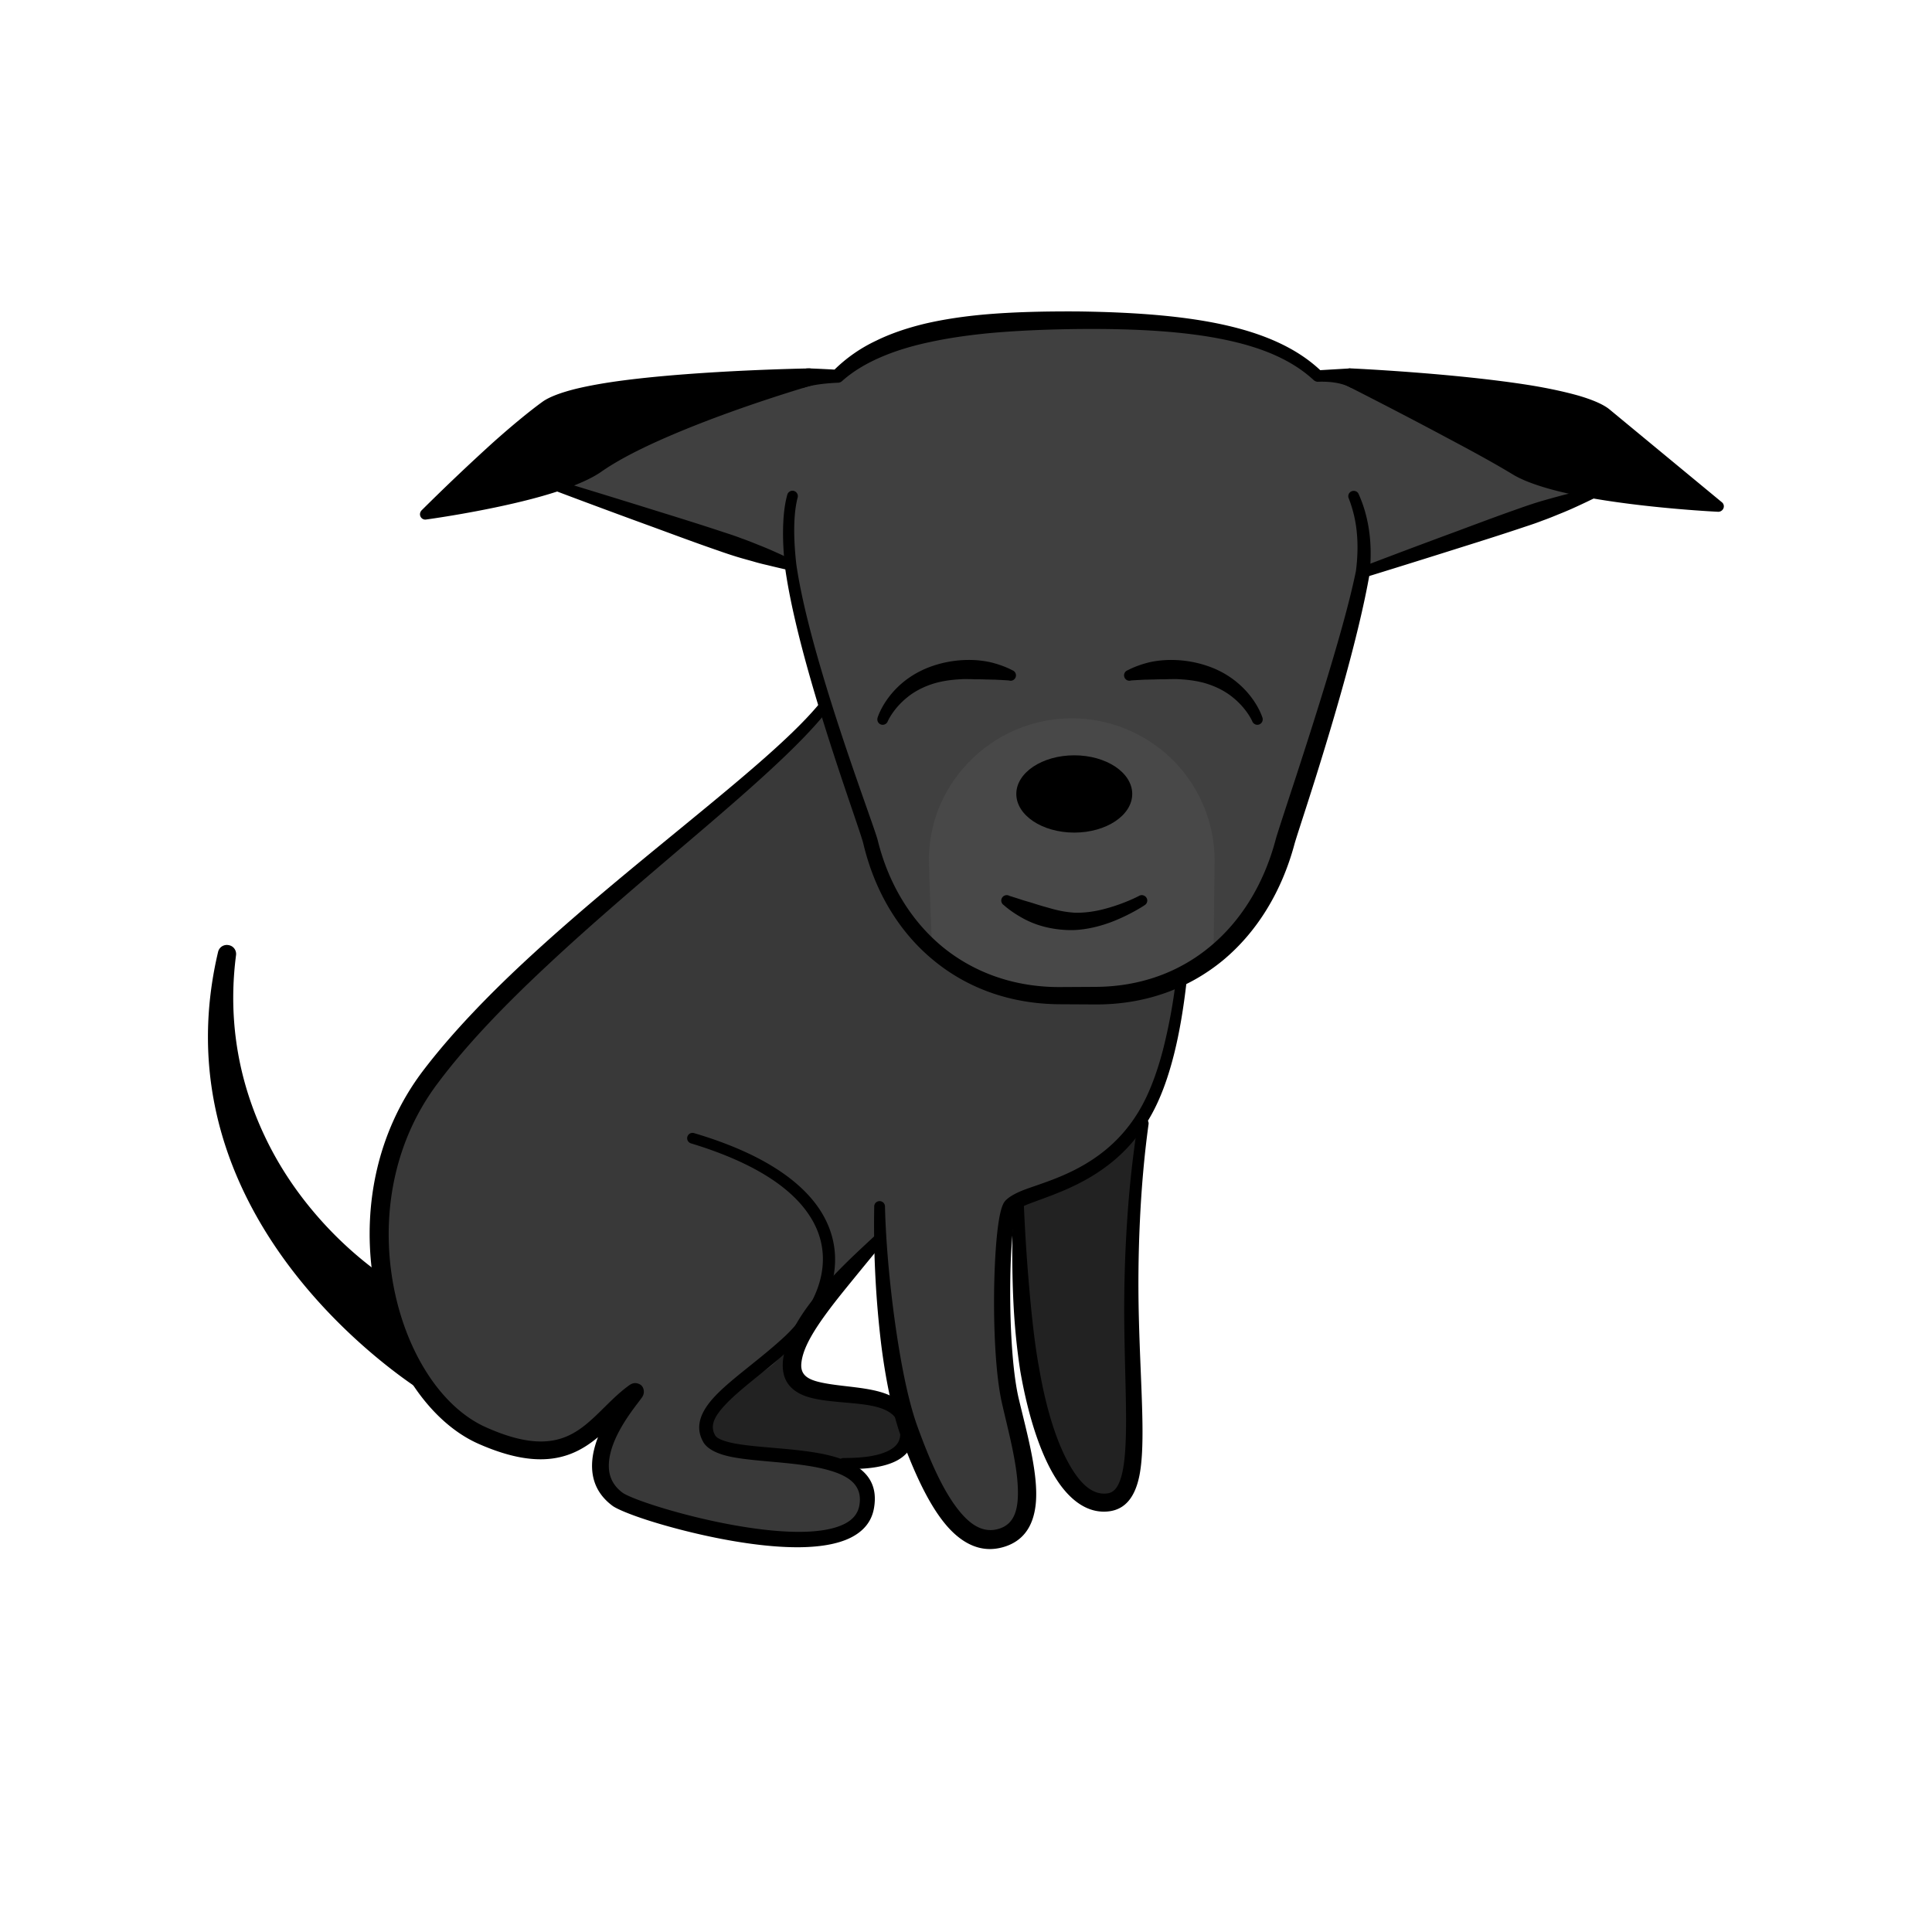 <svg data-id="8-ff1cc6b67c7619e-smile" xmlns="http://www.w3.org/2000/svg" viewBox="0 0 100 100"><g fill="none" fill-rule="evenodd"><path fill="#222" d="M37.872 59.192s8.891-2.95 10.717.45c.313 2.22-7.294 7.516-7.589 10.877-.23 2.626 6.428.889 6.568 3.024.297 4.52-11.99.69-11.99.69zM57.366 77.762c1.834-.238 1.29-4.118 1.203-9.568-.07-4.378.276-9.925 1.464-14.233.913-3.307-7.331.84-7.331 6.598 0 2.527.023 7.01.596 10.336.733 4.253 2.212 7.107 4.068 6.867z"/><path fill="#393939" d="M61.817 36c6.288-4.467-13.04-13.115-17.317-2-1.912 4.968-15.82 13.208-22.25 21.781-5.001 6.667-2.159 16.36 2.712 18.523 4.871 2.163 5.836-.784 7.877-2.248.48-.344-3.446 3.613-.885 5.54.961.722 12.22 4.063 12.9.419.68-3.645-7.61-2.554-8.144-3.55-.928-1.727 2.225-2.964 3.23-3.78 1.003-.815 5.527-7.307 5.633-5.737.17 2.505.45 6.292 1.501 9.182 1.148 3.154 2.647 6.163 4.814 5.45s1.051-4.304.41-7.06c-.643-2.757-.491-9.291 0-10.072.565-.9 5.274-.916 7.395-5.667 2.88-6.453 1.315-20.206 2.124-20.781z"/><path fill="#404040" d="M56.16 16.58c5.906.027 9.781.733 12.05 2.877.859-.014 1.709.019 2.526.113 3.953.459 13.893 5.099 13.893 5.099l-14.09 4.953c-.88 4.646-3.812 13.153-4.026 13.955-1.261 4.723-4.85 7.958-9.814 7.958h-1.827c-4.97 0-8.657-3.194-9.814-7.958-.21-.864-3.44-9.315-4.14-14.334l-13.317-4.574s10.414-4.64 14.366-5.099c.453-.052.916-.086 1.384-.103 2.315-2.197 6.308-2.889 12.435-2.889z"/><path fill="#000" d="M45.347 63.9c-.576.54-1.18 1.09-1.744 1.66a19.9 19.9 0 0 0-1.619 1.823c-.84 1.091-1.385 2.173-1.462 3.094-.063.844.284 1.344.864 1.653.716.381 1.894.41 2.994.526.471.05.925.12 1.306.267.368.143.667.355.802.728.215.596.111 1.021-.268 1.297-.527.383-1.442.522-2.546.518a.278.278 0 1 0-.013.557c1.268.053 2.318-.113 2.94-.53.634-.426.897-1.094.582-2.079-.19-.596-.627-.973-1.2-1.219-.972-.416-2.4-.403-3.467-.635-.614-.134-1.105-.338-1.038-.999.057-.598.395-1.253.857-1.954.19-.286.401-.579.626-.878.317-.422.665-.853 1.022-1.292a285.97 285.97 0 0 1 1.771-2.157.274.274 0 0 0-.013-.39.277.277 0 0 0-.394.01zM22.004 72.106s-5.764-3.477-9.032-9.716c-1.855-3.54-2.903-7.96-1.684-13.12.06-.25.3-.4.547-.35.248.04.415.27.382.52-.31 2.38-.105 4.61.462 6.64.261.93.6 1.83 1 2.68.693 1.48 1.58 2.82 2.6 4.02a19.355 19.355 0 0 0 3.553 3.26c.067.045.225 1.727.787 3.3.518 1.45 1.449 2.805 1.385 2.766zM52.43 62.18c-.036 1.55-.066 3.43.027 5.275.061 1.226.184 2.435.355 3.524.444 2.546 1.154 4.604 2.04 5.84.75 1.043 1.636 1.531 2.574 1.404.814-.112 1.325-.728 1.55-1.849.331-1.666.06-4.586-.029-8.186a68.57 68.57 0 0 1 .055-5.008c.078-1.66.221-3.35.447-4.99a.272.272 0 0 0-.235-.31.272.272 0 0 0-.317.23 56.82 56.82 0 0 0-.553 5.03 69.277 69.277 0 0 0-.154 5.06c.021 2.902.177 5.358.037 7.047-.056.676-.155 1.22-.349 1.601-.13.257-.308.42-.572.452-.819.101-1.485-.593-2.079-1.72-.616-1.173-1.109-2.819-1.442-4.768-.198-1.055-.33-2.23-.446-3.42a97.474 97.474 0 0 1-.352-5.212.287.287 0 0 0-.282-.28.28.28 0 0 0-.276.28z"/><path fill="#000" d="M30.954 74.387c-.435.363-.909.677-1.467.884-1.108.41-2.557.413-4.715-.538-2.797-1.235-4.999-4.818-5.52-8.973-.427-3.39.26-7.16 2.6-10.28 1.551-2.05 3.582-4.14 5.792-6.16 2.424-2.22 5.055-4.37 7.47-6.35 3.06-2.51 5.772-4.73 7.24-6.48.097-.12.273-.14.392-.04s.136.28.04.39c-1.443 1.81-4.119 4.14-7.165 6.73-2.365 2.02-4.95 4.2-7.338 6.44-2.143 2-4.129 4.05-5.635 6.07-2.18 2.9-2.81 6.4-2.422 9.56.465 3.785 2.383 7.1 4.926 8.235 1.84.823 3.071.882 4.02.536.673-.245 1.196-.687 1.693-1.16.562-.536 1.091-1.113 1.714-1.557.198-.14.352-.104.397-.093.198.045.326.167.347.394a.477.477 0 0 1-.08.312c-.036.055-.12.166-.237.321-.462.611-1.54 2.036-1.492 3.327.018.48.214.933.697 1.298.544.412 4.497 1.673 7.826 1.972 1.203.108 2.325.092 3.167-.153.672-.196 1.158-.533 1.271-1.128.182-.956-.403-1.446-1.258-1.745-1.553-.543-3.928-.498-5.376-.794-.72-.147-1.233-.405-1.438-.763-.425-.747-.186-1.489.5-2.259.824-.928 2.324-1.93 3.658-3.156 1.721-1.579 2.823-4.057 1.333-6.317-.93-1.42-2.835-2.73-6.13-3.73a.276.276 0 1 1 .16-.53c3.487 1.03 5.487 2.44 6.48 3.92 1.695 2.54.533 5.35-1.394 7.143-1.306 1.215-2.782 2.21-3.589 3.128-.442.504-.685.965-.405 1.45.08.135.255.213.478.288.308.104.7.171 1.141.226 1.476.183 3.46.215 4.828.684 1.251.428 2.026 1.198 1.77 2.596-.127.697-.563 1.193-1.228 1.518-.664.324-1.576.471-2.612.482-2.497.026-5.743-.727-7.765-1.366-1-.316-1.712-.618-1.93-.782-.974-.727-1.17-1.699-.997-2.676a4.74 4.74 0 0 1 .253-.874zM45.25 62.45a51.79 51.79 0 0 0 .36 7.132c.225 1.796.57 3.48 1.004 4.716.743 2.046 1.644 4.026 2.753 5.054.787.73 1.677 1.022 2.673.691.988-.33 1.454-1.118 1.568-2.18.161-1.517-.447-3.654-.873-5.445-.285-1.193-.42-3.109-.443-4.944-.02-1.554.038-3.044.16-3.994.051-.41.098-.7.174-.83.037-.06.114-.1.208-.15.157-.08.356-.17.588-.25 1.05-.4 2.701-.91 4.194-2.15.903-.75 1.75-1.77 2.371-3.19.314-.71.575-1.52.79-2.38.284-1.14.488-2.39.635-3.68a.282.282 0 0 0-.243-.31.278.278 0 0 0-.31.24 28.256 28.256 0 0 1-.674 3.6c-.217.82-.477 1.59-.787 2.27-.59 1.3-1.382 2.23-2.224 2.91-1.434 1.16-3.015 1.61-4.017 1.97-.609.22-1.026.46-1.189.71-.094.15-.194.47-.267.93-.125.76-.21 1.96-.239 3.287-.046 2.181.065 4.697.398 6.165.325 1.43.783 3.088.825 4.437.03.98-.132 1.794-.949 2.06-.852.277-1.547-.214-2.173-1.023-.794-1.025-1.454-2.562-2.029-4.133-.443-1.178-.784-2.789-1.057-4.504-.386-2.425-.626-5.059-.67-7.009 0-.16-.125-.28-.279-.28s-.279.12-.279.28z"/><path fill="#484848" d="m62.81 49.52.058-4.88a7.357 7.357 0 0 0-2.104-5.24 7.433 7.433 0 0 0-5.234-2.22 7.42 7.42 0 0 0-5.284 2.17 7.39 7.39 0 0 0-1.628 2.42 7.202 7.202 0 0 0-.533 2.87s.02.84.053 1.81c.045 1.26.113 2.71.113 2.71 0 .074 3.661 2.286 7.226 2.375 3.711.094 7.332-1.938 7.332-2.015z"/><g fill="#000" transform="translate(10.764 16.119)"><path d="M59.418 13.441c.087-.67.105-1.31.054-1.91a6.576 6.576 0 0 0-.427-1.86c-.06-.14.006-.3.147-.36.142-.06.306 0 .366.14.28.62.465 1.29.558 2.02.082.64.086 1.34.017 2.07l-.004.03c-.277 1.6-.78 3.65-1.348 5.69-.496 1.79-1.04 3.57-1.498 5.03-.546 1.73-.975 3.01-1.05 3.3-.663 2.45-1.93 4.52-3.677 5.98-1.763 1.46-4.012 2.31-6.62 2.3l-1.828-.01c-2.595-.01-4.85-.85-6.606-2.32-1.742-1.45-2.992-3.52-3.579-5.99-.136-.58-1.58-4.49-2.733-8.52-.59-2.06-1.104-4.16-1.333-5.88-.082-.82-.109-1.55-.08-2.18.024-.58.094-1.07.208-1.48a.28.28 0 0 1 .342-.2c.148.04.236.2.196.34-.099.38-.156.83-.173 1.36-.02.61.015 1.31.102 2.09.243 1.68.774 3.74 1.378 5.76 1.202 4.04 2.693 7.95 2.836 8.53.568 2.29 1.74 4.19 3.368 5.53 1.621 1.32 3.696 2.08 6.074 2.07l1.827-.01c2.37-.01 4.406-.79 6-2.14 1.59-1.34 2.735-3.24 3.331-5.49.078-.29.507-1.59 1.08-3.34.471-1.45 1.038-3.21 1.574-4.98.606-2 1.177-4 1.498-5.57z"/><path d="M71.465 9.201s-.417.08-1.099.25c-.217.05-.459.12-.724.19-.278.08-.579.16-.897.26-.284.09-.58.19-.885.3-1.035.36-2.178.79-3.277 1.2-2.58.95-4.899 1.84-4.899 1.84a.276.276 0 0 0-.173.35c.05.15.208.23.354.18 0 0 2.374-.73 4.997-1.56 1.117-.35 2.281-.72 3.32-1.07.307-.1.603-.2.882-.31.312-.11.603-.23.87-.34.254-.1.485-.2.69-.29.641-.29 1.022-.48 1.022-.48a.277.277 0 0 0 .173-.35.274.274 0 0 0-.354-.17zm-41.22 3.66s-.387-.19-1.038-.48c-.207-.09-.44-.19-.699-.29-.27-.11-.566-.23-.882-.34-.283-.11-.583-.21-.894-.31-1.053-.35-2.232-.72-3.364-1.07-2.658-.83-5.064-1.56-5.064-1.56a.278.278 0 0 0-.353.18c-.05.14.03.3.174.35 0 0 2.352.89 4.967 1.84 1.114.41 2.272.84 3.321 1.2.31.11.61.21.898.3.321.1.626.18.908.26.268.08.513.14.734.19.69.17 1.112.26 1.112.26.146.05.304-.03.354-.18a.278.278 0 0 0-.175-.35zm2.186-9.85a7.8 7.8 0 0 1 2.143-1.49c.748-.37 1.597-.66 2.551-.89.947-.22 2-.38 3.158-.48 1.415-.12 2.991-.16 4.74-.15 3.156.04 5.76.26 7.855.76 2.013.48 3.564 1.22 4.694 2.28l1.521-.09c.154.01.261.31.255.46-.006.16-.023.553-.177.543-.434-.235-1.013-.34-1.738-.313a.34.34 0 0 1-.194-.08c-1.088-1.01-2.585-1.67-4.523-2.08-2.059-.44-4.609-.6-7.694-.57-1.716.02-3.26.09-4.648.22-1.11.11-2.118.26-3.03.46-.892.19-1.69.43-2.405.73-.812.34-1.517.75-2.113 1.28a.317.317 0 0 1-.226.09c-.75.033-1.346.12-1.786.263-.154.01.022-.993.176-1.003.102-.006.583.014 1.441.06z"/><path d="M78.167 10.371a.29.29 0 0 0 .278-.19.269.269 0 0 0-.093-.31l-5.797-4.79c-.308-.26-.883-.51-1.643-.73-.676-.19-1.507-.37-2.415-.52-3.969-.64-9.347-.882-9.347-.882-.213-.01-.462.132-.517.332-.056.21.04.43.23.52 0 0 2.677 1.35 5.25 2.73 1.286.68 2.547 1.37 3.43 1.91.898.54 2.504.96 4.211 1.25 3.048.52 6.413.68 6.413.68zM11.063 10.291c-.089.09-.114.22-.06.33s.17.17.29.15c0 0 2.9-.39 5.523-1.08 1.438-.38 2.791-.86 3.567-1.41 1.047-.73 2.581-1.46 4.162-2.11 3.245-1.34 6.7-2.34 6.7-2.34a.448.448 0 0 0-.139-.88s-5.525.09-9.606.62c-.924.12-1.776.27-2.474.44-.757.19-1.345.41-1.689.65-.695.5-1.662 1.3-2.622 2.16a112.537 112.537 0 0 0-3.652 3.47z"/><ellipse cx="44.84" cy="24.976" rx="3" ry="2"/><path d="M41.195 30.731s.286.27.794.57c.247.15.546.3.882.42.593.21 1.291.32 1.97.3.671-.03 1.345-.2 1.928-.42.992-.38 1.716-.87 1.716-.87.131-.08.173-.25.093-.38s-.25-.18-.383-.1c0 0-.712.38-1.657.64-.522.15-1.115.25-1.698.23a5.53 5.53 0 0 1-.996-.16c-.199-.05-.393-.11-.58-.16a19.38 19.38 0 0 1-.586-.18c-.222-.07-.422-.12-.595-.18-.37-.12-.598-.19-.598-.19a.282.282 0 0 0-.383.1c-.08.13-.038.3.093.38zM41.63 18.571s-.388-.22-1.036-.39a4.943 4.943 0 0 0-1.089-.14 5.83 5.83 0 0 0-2.192.38c-.692.27-1.218.64-1.608 1.02-.805.78-1.043 1.58-1.043 1.58-.05.15.026.31.171.36s.304-.03.355-.17c0 0 .272-.64 1-1.23.353-.29.816-.55 1.412-.73.51-.15 1.025-.2 1.505-.22.2 0 .394 0 .58.01.207 0 .403 0 .585.01.174 0 .332.01.475.01.442.02.713.04.713.04.147.05.304-.03.351-.18s-.034-.3-.18-.35zM47.781 19.101s.272-.02.714-.04c.143 0 .3-.01.474-.01.182-.01.378-.01.586-.01.185-.01.38-.01.58-.01.48.02.995.07 1.505.22.595.18 1.058.44 1.411.73.73.59 1 1.23 1 1.23.051.14.21.22.355.17a.282.282 0 0 0 .172-.36s-.238-.8-1.044-1.58a4.751 4.751 0 0 0-1.607-1.02 5.837 5.837 0 0 0-2.192-.38c-.405.01-.777.06-1.089.14-.649.17-1.035.39-1.035.39a.277.277 0 0 0-.18.35c.047.15.204.23.35.18z"/></g></g></svg>